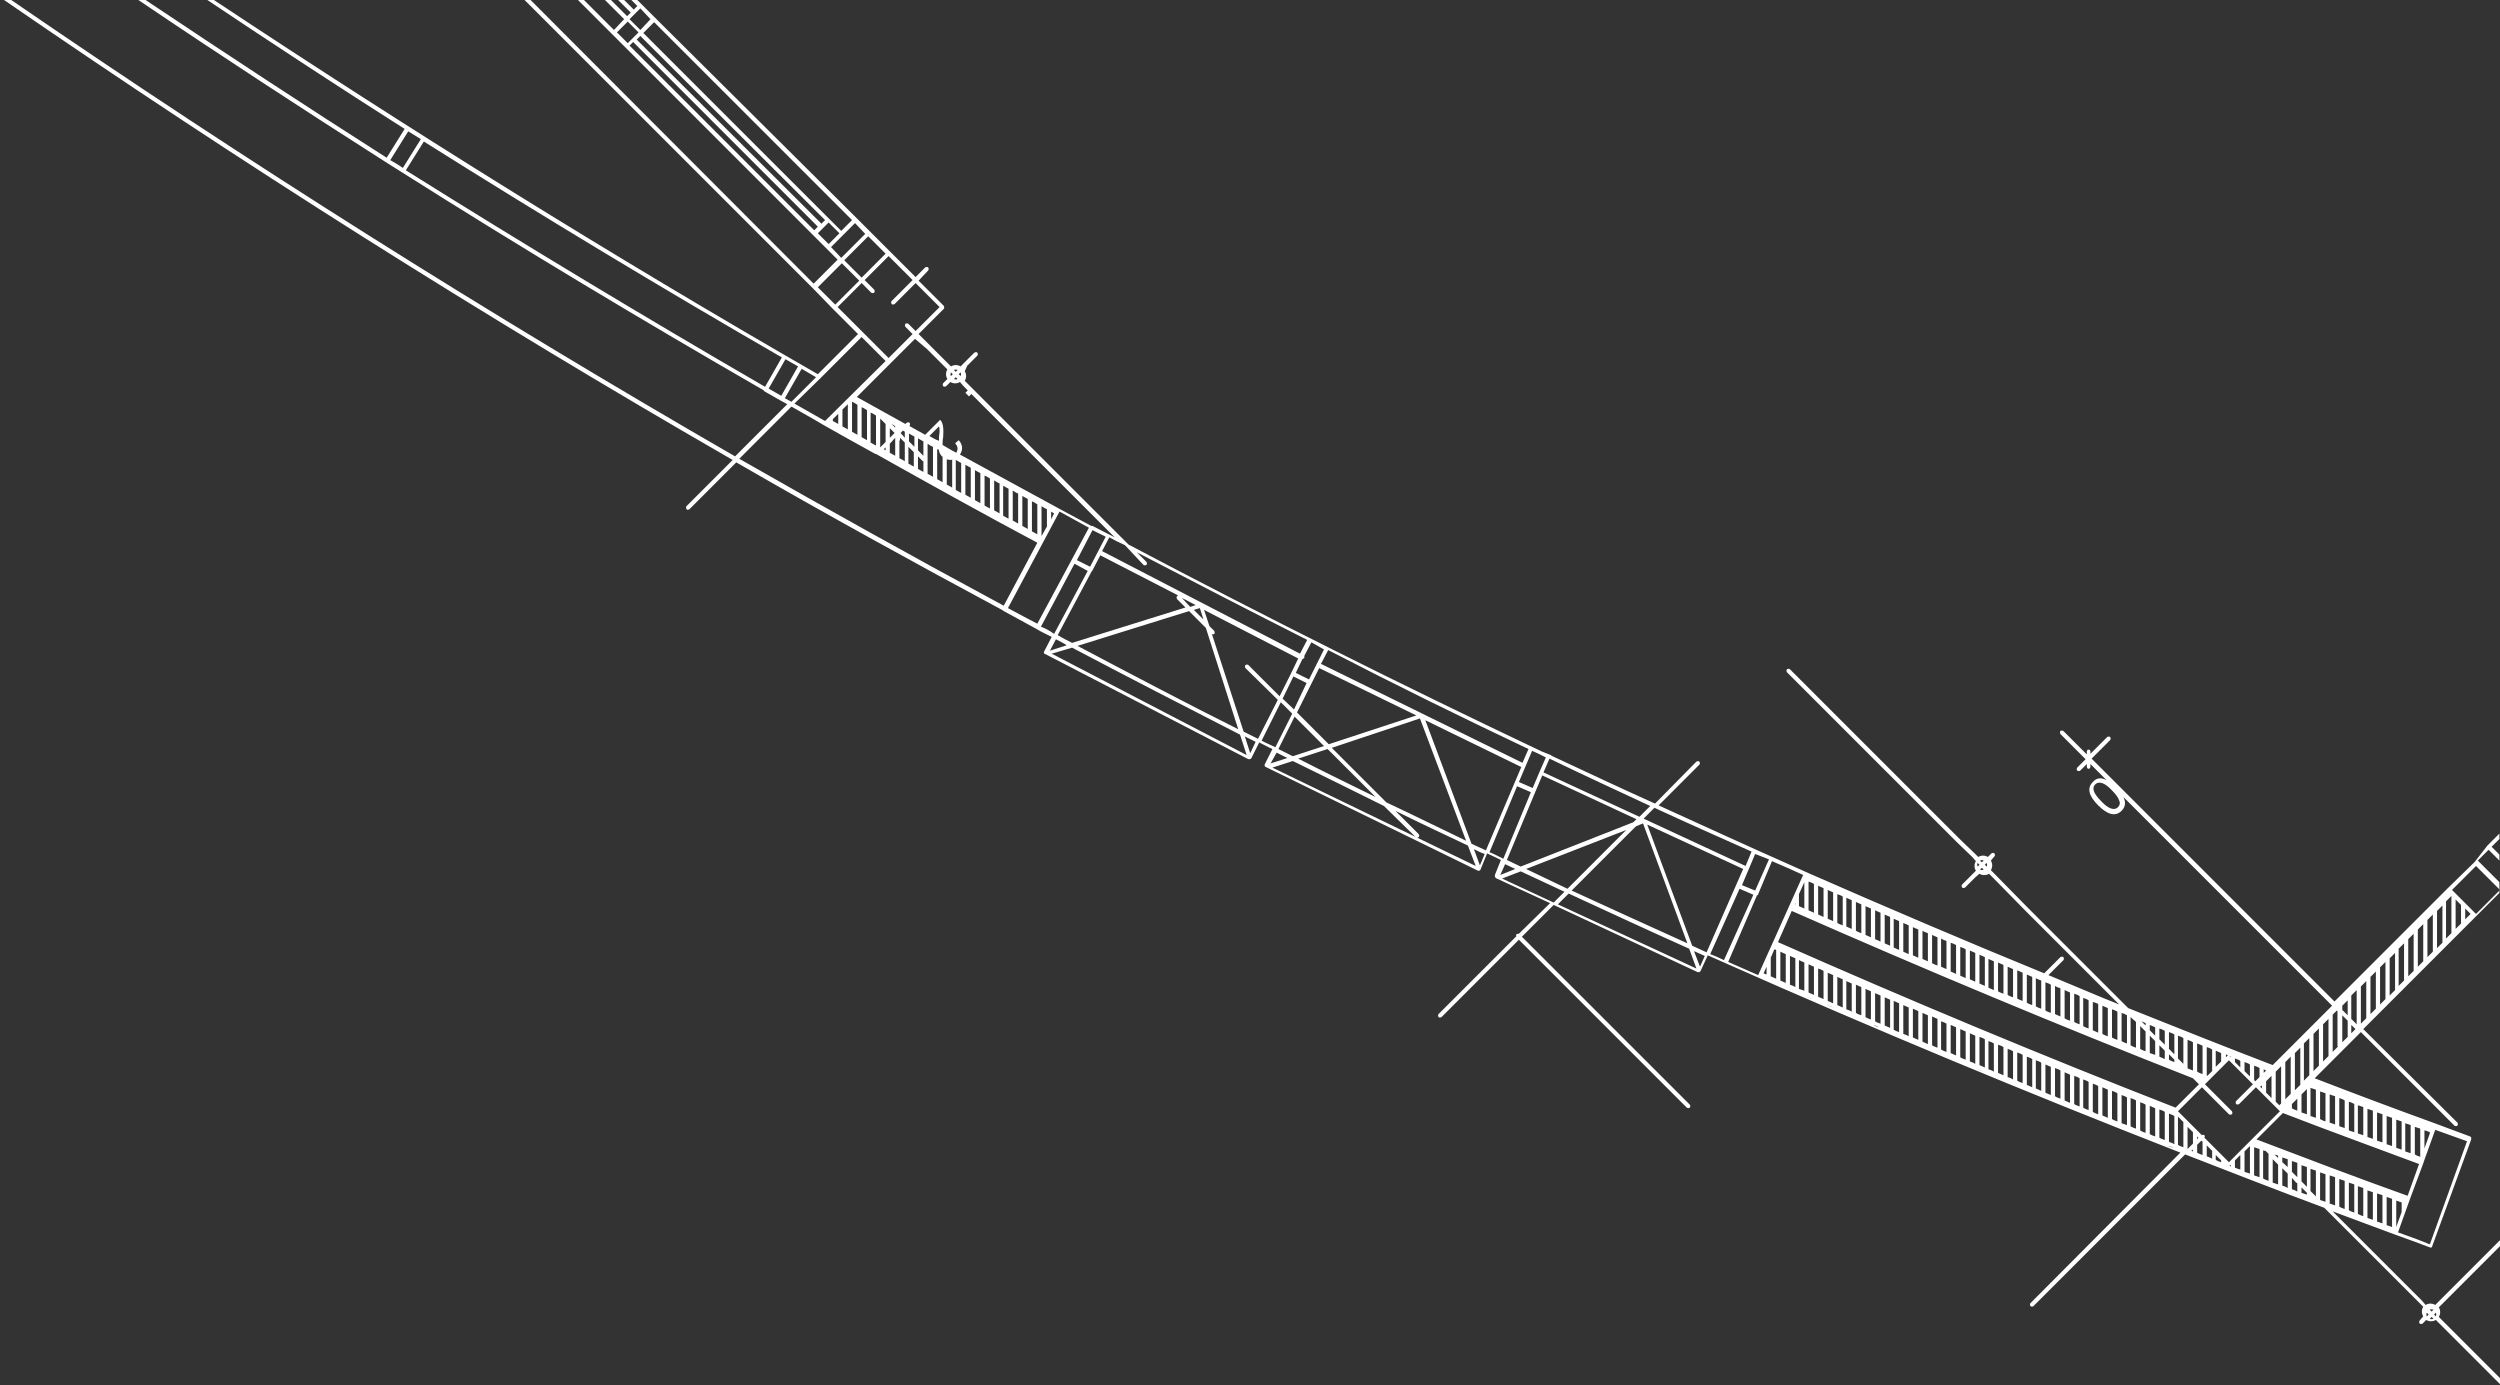 <svg width="500" height="277" viewBox="0 0 500 277" fill="none" xmlns="http://www.w3.org/2000/svg">
<rect x="0" y="0" width="500" height="277" fill="#333333" stroke="none"/>
<path d="M494.962 172.354L494.723 172.594L489.565 177.631L466.896 200.3L420 153.403L418.321 151.724L420 150.045L422.039 148.006C422.159 147.886 422.159 147.646 422.039 147.406C421.919 147.286 421.559 147.286 421.439 147.406L419.4 149.445L418.081 150.765V150.285C418.081 150.045 417.961 149.925 417.721 149.925C417.601 149.925 417.481 149.925 417.481 150.045C417.361 150.165 417.361 150.285 417.361 150.405V150.885L416.042 149.565L412.684 146.207C412.564 146.087 412.204 146.087 412.084 146.207C411.964 146.327 411.964 146.567 412.084 146.807L415.442 150.165L417.121 151.844L415.442 153.523C415.322 153.643 415.322 154.003 415.442 154.123C415.562 154.243 415.922 154.243 416.042 154.123L417.361 152.804V153.283C417.361 153.523 417.481 153.763 417.721 153.763C417.961 153.763 418.081 153.523 418.081 153.283V152.804L419.4 154.123L421.319 156.042C420.24 155.442 419.28 155.562 418.561 156.402C417.361 157.601 417.721 159.16 419.64 161.079C421.559 162.999 423.118 163.358 424.318 162.159C425.157 161.319 425.157 160.36 424.678 159.4L466.417 201.139L460.78 206.777L454.543 213.014C444.827 209.295 435.232 205.457 425.637 201.619L412.324 188.306L405.487 181.469L398.891 174.753L398.771 174.633L398.171 174.033C398.531 173.433 398.531 172.714 398.171 172.114L398.891 171.274C399.01 171.154 399.01 170.915 398.891 170.675C398.771 170.555 398.411 170.555 398.291 170.675L397.571 171.394C396.971 171.034 396.252 171.034 395.652 171.394L394.932 170.675L391.934 167.796L391.574 167.436L357.991 133.853C357.871 133.733 357.631 133.733 357.391 133.853C357.271 133.973 357.271 134.213 357.391 134.453L390.974 168.036L391.454 168.516L394.453 171.394L395.172 172.234C394.812 172.834 394.812 173.553 395.172 174.153L394.453 174.873L392.414 176.912C392.294 177.031 392.294 177.271 392.414 177.511C392.534 177.631 392.894 177.631 393.013 177.511L395.052 175.472L395.892 174.753C396.492 175.112 397.211 175.112 397.811 174.753L398.411 175.352L398.531 175.472L405.127 182.189L411.964 189.025L423.838 200.9C419.04 198.981 414.363 196.942 409.685 195.022L412.684 192.024C412.804 191.904 412.804 191.664 412.684 191.424C412.564 191.304 412.324 191.304 412.084 191.424L408.845 194.663C393.013 188.186 377.301 181.469 361.709 174.633L359.31 173.553C350.075 169.475 340.96 165.277 331.724 161.079L339.88 152.924C340 152.804 340 152.564 339.88 152.324C339.76 152.204 339.52 152.204 339.28 152.324L331.004 160.72C324.048 157.601 317.211 154.363 310.255 151.124C310.255 151.005 310.135 151.005 310.135 151.005L308.336 150.285C280.51 137.091 252.924 123.298 225.697 108.906L197.031 80.24L195.472 78.681L193.673 76.882L192.953 76.162C193.313 75.562 193.313 74.843 192.953 74.243L193.433 73.163L195.472 71.124C195.592 71.004 195.592 70.765 195.472 70.525C195.352 70.405 195.112 70.405 194.873 70.525L192.834 72.564L192.114 73.283C191.514 72.924 190.795 72.924 190.195 73.283L189.475 72.564L188.516 71.604L186.117 69.205L183.718 66.807L188.756 61.769C188.876 61.649 188.876 61.409 188.756 61.169L183.718 56.132L185.637 54.093C185.757 53.973 185.757 53.613 185.637 53.493C185.517 53.373 185.157 53.373 185.037 53.493L183.118 55.412L178.081 50.375L174.003 46.297L171.364 43.658L131.064 3.598L128.426 0.96L127.466 0H126.267L127.466 1.199L126.747 1.919L124.828 0H123.628L126.147 2.519L125.427 3.238L122.189 0H120.989L124.828 3.838L122.789 5.997L120.39 3.598L116.792 0H115.592L119.67 4.078L122.309 6.717L124.948 9.355L126.387 10.795L133.223 17.631L140.06 24.468L162.489 46.897L165.127 49.535L167.526 51.934L162.729 56.732L106.117 0H104.918L162.609 57.691L166.567 61.769L171.604 66.807L171.244 67.166L163.568 74.843C122.669 51.334 82.369 26.267 42.789 0H41.469C54.543 8.756 67.736 17.391 80.93 25.787L77.331 31.544C61.139 21.229 45.067 10.675 29.115 0H27.676C43.988 11.034 60.54 21.829 77.091 32.384L80.33 34.423C104.198 49.535 128.426 64.048 152.774 78.081C152.774 78.081 152.774 78.081 152.774 78.201L156.132 80.12L157.451 80.84L147.016 91.274C97.721 62.849 49.385 32.384 2.249 0H0.81C48.186 32.624 96.762 63.328 146.537 91.994L137.301 101.229C137.181 101.349 137.181 101.589 137.301 101.829C137.421 102.069 137.661 101.949 137.901 101.829L147.256 92.474C164.888 102.669 182.759 112.504 200.63 122.099C200.63 122.219 200.75 122.219 200.75 122.219L207.346 125.817C208.306 126.417 209.385 126.897 210.345 127.376L208.786 130.375V130.495V130.615C208.786 130.735 208.786 130.735 208.906 130.735L249.685 151.844H249.805C249.925 151.844 250.165 151.844 250.285 151.604L251.844 148.486C252.804 148.966 253.643 149.445 254.483 149.805L252.923 152.924V153.043V153.163C252.923 153.163 252.924 153.163 253.043 153.283C253.043 153.403 253.043 153.403 253.163 153.403L295.622 174.153H295.742C295.862 174.153 295.862 174.153 295.862 174.153C295.862 174.153 295.862 174.153 295.982 174.033C295.982 174.033 296.102 174.033 296.102 173.913L297.421 170.675C298.381 171.154 299.22 171.514 300.18 171.994L298.98 174.992V175.112C298.98 175.232 298.98 175.232 298.98 175.232C298.98 175.232 298.98 175.232 298.98 175.352C298.98 175.352 298.98 175.352 299.1 175.472C299.22 175.592 299.1 175.472 299.1 175.592L310.015 180.63L303.778 186.747C303.658 186.747 303.418 186.747 303.298 186.867C303.178 186.987 303.178 187.106 303.298 187.226L287.706 202.819C287.586 202.939 287.586 203.178 287.706 203.418C287.826 203.538 288.066 203.538 288.306 203.418L303.778 187.946L337.361 221.529C337.481 221.649 337.841 221.649 337.961 221.529C338.081 221.409 338.081 221.049 337.961 220.93L304.378 187.346L310.735 180.99L339.52 194.423C339.64 194.423 339.64 194.423 339.76 194.423C339.76 194.423 339.76 194.423 339.88 194.423L340 194.303C340 194.303 340.12 194.303 340.12 194.183L341.559 191.064C342.639 191.544 343.718 192.024 344.797 192.504C374.783 205.817 405.367 218.531 436.072 230.525L406.087 260.63C405.967 260.75 405.967 260.99 406.087 261.229C406.207 261.349 406.567 261.349 406.687 261.229L437.031 230.885C446.267 234.483 455.502 238.081 464.858 241.559L466.057 242.759L483.928 260.63L484.648 261.349C484.288 261.949 484.288 262.669 484.648 263.268L483.928 264.108C483.808 264.228 483.808 264.468 483.928 264.708C484.048 264.828 484.408 264.828 484.528 264.708L485.247 263.988C485.847 264.348 486.567 264.348 487.166 263.988L487.886 264.708L491.244 268.066L500 276.822V275.622L491.844 267.466L488.486 264.108L487.766 263.388C488.126 262.789 488.126 262.069 487.766 261.469L488.486 260.75L500 249.235V248.036L487.886 260.15L487.046 260.99C486.447 260.63 485.727 260.63 485.127 260.99L484.408 260.15L466.537 242.279C470.615 243.838 474.693 245.277 478.771 246.837L483.088 248.396C484.048 248.756 485.007 249.115 485.967 249.475C486.207 249.595 486.447 249.475 486.447 249.235L494.243 227.886C494.243 227.766 494.243 227.646 494.243 227.526C494.243 227.406 494.123 227.406 494.003 227.286L486.926 224.648C479.01 221.769 470.974 218.771 462.938 215.652L472.174 206.417L490.884 225.127C491.004 225.247 491.364 225.247 491.484 225.127C491.604 225.007 491.604 224.648 491.484 224.528L472.654 205.817L495.322 183.148L499.88 178.591V176.432L495.562 172.114L497.721 169.955L499.88 172.114V170.915L498.321 169.355L499.88 167.796V166.717L497.481 169.115L494.962 172.354ZM423.598 161.439C422.879 162.159 421.679 161.799 420.24 160.24C418.681 158.681 418.321 157.601 419.04 156.882C419.76 156.162 420.96 156.522 422.399 158.081C423.238 158.921 423.718 159.64 423.838 160.12C424.078 160.6 423.958 161.079 423.598 161.439ZM395.532 173.313C395.412 173.073 395.412 172.834 395.532 172.594L395.892 172.954L395.532 173.313ZM396.012 173.913L396.372 173.553L396.732 173.913C396.492 174.033 396.252 174.033 396.012 173.913ZM396.372 172.474L396.012 172.114C396.252 171.994 396.492 171.994 396.732 172.114L396.372 172.474ZM397.331 173.313L396.971 172.954L397.331 172.594C397.451 172.834 397.451 173.073 397.331 173.313ZM485.967 263.748L486.327 263.388L486.687 263.748C486.447 263.868 486.087 263.868 485.967 263.748ZM487.166 262.549C487.286 262.789 487.286 263.028 487.166 263.268L486.807 262.909L487.166 262.549ZM486.687 261.949L486.327 262.309L485.967 261.949C486.087 261.829 486.447 261.829 486.687 261.949ZM485.727 262.909L485.367 263.268C485.247 263.028 485.247 262.789 485.367 262.549L485.727 262.909ZM461.859 207.616V215.052L460.78 216.132V208.696L461.859 207.616ZM460.3 218.891L461.379 217.811V222.849C461.019 222.729 460.66 222.609 460.3 222.489V218.891ZM460.06 209.535V216.972L458.98 218.051V210.615L460.06 209.535ZM458.381 220.81L459.46 219.73V222.129C459.1 222.009 458.741 221.889 458.381 221.649V220.81ZM457.061 212.414L458.141 211.334V218.771L457.061 219.85V212.414ZM455.142 214.333L456.222 213.253V220.69L455.862 221.049L455.142 220.33V214.333ZM453.223 216.252L454.303 215.172V219.61L453.223 218.531V216.252ZM453.223 214.093L452.743 214.573V213.853C452.863 213.973 452.983 213.973 453.223 214.093ZM452.384 217.091V217.691L452.024 217.331L452.384 217.091ZM450.824 213.133C451.184 213.253 451.544 213.373 451.904 213.613V215.412L451.064 216.252L450.824 216.012V213.133ZM448.905 212.414C449.265 212.534 449.625 212.654 449.985 212.894V215.292L448.905 214.213V212.414ZM446.986 211.694C447.346 211.814 447.706 211.934 448.066 212.174V213.493L446.986 212.414V211.694ZM446.147 211.334V211.454L445.907 211.214C446.027 211.214 446.147 211.334 446.147 211.334ZM445.667 211.094C445.547 211.094 445.427 211.094 445.427 211.214L445.187 211.454V210.855C445.307 210.975 445.427 210.975 445.667 211.094ZM444.228 210.615V212.294L443.148 213.373V210.135C443.508 210.255 443.868 210.495 444.228 210.615ZM441.349 209.415C441.709 209.535 442.069 209.655 442.429 209.895V214.213L441.469 215.172C441.469 215.172 441.349 215.172 441.349 215.052V209.415ZM439.43 208.696C439.79 208.816 440.15 208.936 440.51 209.175V214.813C440.15 214.693 439.79 214.573 439.43 214.333V208.696ZM437.511 207.976C437.871 208.096 438.231 208.216 438.591 208.456V214.093C438.231 213.973 437.991 213.853 437.631 213.733L437.511 213.613V207.976ZM435.592 207.136C435.952 207.256 436.312 207.376 436.672 207.616V212.774L435.592 211.694V207.136ZM435.592 212.774C435.712 212.894 435.592 212.774 435.592 212.774V212.774ZM433.793 206.417C434.153 206.537 434.513 206.657 434.873 206.897V210.855L433.793 209.775V206.417ZM433.793 210.855L434.873 211.934V212.414C434.513 212.294 434.153 212.174 433.793 211.934V210.855ZM431.874 205.697C432.234 205.817 432.594 205.937 432.953 206.177V208.936L431.874 207.856V205.697ZM431.874 209.055L432.953 210.135V211.814C432.594 211.694 432.234 211.454 431.874 211.334V209.055ZM429.955 204.978C430.315 205.097 430.675 205.337 431.034 205.457V207.136L429.955 206.057V204.978ZM431.034 208.216V210.975C430.675 210.855 430.315 210.735 429.955 210.615V207.136L431.034 208.216ZM429.115 204.618V205.097L428.276 204.258C428.516 204.378 428.876 204.498 429.115 204.618ZM428.036 205.217L429.115 206.297V210.255C428.756 210.135 428.396 210.015 428.036 209.775V205.217ZM426.117 203.418C426.237 203.418 426.237 203.418 426.237 203.538L427.196 204.378V209.535C426.837 209.415 426.477 209.295 426.117 209.055V203.418ZM424.318 202.579C424.678 202.699 425.037 202.819 425.397 203.058V208.696C425.037 208.576 424.678 208.456 424.318 208.216V202.579ZM422.399 201.859C422.759 201.979 423.118 202.099 423.478 202.339V207.976C423.118 207.856 422.759 207.736 422.399 207.496V201.859ZM420.48 201.139C420.84 201.259 421.199 201.499 421.559 201.619V207.256C421.199 207.136 420.84 207.016 420.48 206.777V201.139ZM419.64 200.78V206.537C419.28 206.417 418.92 206.177 418.561 206.057V200.42C418.92 200.42 419.28 200.66 419.64 200.78ZM416.642 199.58C417.001 199.7 417.361 199.82 417.721 200.06V205.697C417.361 205.577 417.001 205.457 416.642 205.217V199.58ZM414.842 198.741C415.202 198.861 415.562 198.981 415.922 199.22V204.858C415.562 204.738 415.202 204.618 414.842 204.378V198.741ZM412.923 198.021C413.283 198.141 413.643 198.381 414.003 198.501V204.138C413.643 204.018 413.283 203.898 412.923 203.658V198.021ZM412.084 197.661V203.298C411.724 203.178 411.364 202.939 411.004 202.819V197.181C411.364 197.421 411.724 197.541 412.084 197.661ZM409.085 196.462C409.445 196.582 409.805 196.702 410.165 196.942V202.579C409.805 202.459 409.445 202.339 409.085 202.099V196.462ZM408.246 196.102V201.739C407.886 201.619 407.526 201.499 407.166 201.259V195.622C407.526 195.862 407.886 195.982 408.246 196.102ZM405.367 194.903C405.727 195.022 406.087 195.262 406.447 195.382V201.02C406.087 200.9 405.727 200.78 405.367 200.54V194.903ZM403.448 194.063C403.808 194.183 404.168 194.423 404.528 194.543V200.18C404.168 200.06 403.808 199.94 403.448 199.7V194.063ZM401.529 193.343C401.889 193.463 402.249 193.703 402.609 193.823V199.46C402.249 199.34 401.889 199.22 401.529 198.98V193.343ZM399.61 192.504C399.97 192.624 400.33 192.864 400.69 192.984V198.741C400.33 198.621 399.97 198.501 399.61 198.261V192.504ZM397.691 191.784C398.051 191.904 398.411 192.144 398.771 192.264V198.021C398.411 197.901 398.051 197.661 397.691 197.541V191.784ZM395.892 190.945C396.252 191.064 396.612 191.304 396.971 191.424V197.181C396.612 197.061 396.252 196.822 395.892 196.702V190.945ZM393.973 190.105C394.333 190.225 394.693 190.465 395.052 190.585V196.342C394.693 196.222 394.333 195.982 393.973 195.862V190.105ZM392.054 189.385C392.414 189.505 392.774 189.625 393.133 189.865V195.622C392.774 195.502 392.414 195.262 392.054 195.142V189.385ZM390.135 188.546C390.495 188.666 390.855 188.786 391.214 189.025V194.783C390.855 194.663 390.495 194.423 390.135 194.303V188.546ZM389.295 188.186V193.823C388.936 193.703 388.576 193.463 388.216 193.343V187.706C388.576 187.946 388.936 188.066 389.295 188.186ZM386.417 186.986C386.777 187.106 387.136 187.346 387.496 187.466V193.103C387.136 192.984 386.777 192.864 386.417 192.624V186.986ZM385.577 186.627V192.264C385.217 192.144 384.858 191.904 384.498 191.784V186.147C384.858 186.387 385.217 186.507 385.577 186.627ZM382.579 185.427C382.938 185.547 383.298 185.787 383.658 185.907V191.544C383.298 191.424 382.938 191.184 382.579 191.064V185.427ZM380.66 184.588C381.019 184.708 381.379 184.948 381.739 185.067V190.825C381.379 190.705 381.019 190.465 380.66 190.345V184.588ZM378.741 183.748C379.1 183.868 379.46 184.108 379.82 184.228V189.985C379.46 189.865 379.1 189.625 378.741 189.505V183.748ZM376.941 182.909C377.301 183.028 377.661 183.268 378.021 183.388V189.145C377.661 189.025 377.301 188.786 376.941 188.666V182.909ZM375.022 182.069C375.382 182.189 375.742 182.429 376.102 182.549V188.306C375.742 188.186 375.382 187.946 375.022 187.826V182.069ZM374.183 181.709V187.466C373.823 187.346 373.463 187.106 373.103 186.986V181.229C373.463 181.349 373.823 181.589 374.183 181.709ZM371.184 180.39C371.544 180.51 371.904 180.75 372.264 180.87V186.627C371.904 186.507 371.544 186.387 371.184 186.147V180.39ZM369.265 179.55C369.625 179.67 369.985 179.91 370.345 180.03V185.787C369.985 185.667 369.625 185.427 369.265 185.307V179.55ZM367.466 178.831C367.826 178.951 368.186 179.07 368.546 179.31V185.067C368.186 184.948 367.826 184.828 367.466 184.588V178.831ZM365.547 177.991C365.907 178.111 366.267 178.351 366.627 178.471V184.228C366.267 184.108 365.907 183.868 365.547 183.748V177.991ZM363.628 177.151C363.988 177.271 364.348 177.511 364.708 177.631V183.388C364.348 183.268 363.988 183.028 363.628 182.909V177.151ZM361.709 176.312C362.069 176.432 362.429 176.552 362.788 176.792V182.549C362.429 182.429 362.069 182.189 361.709 182.069V176.312ZM353.793 171.874L351.034 178.111L348.396 177.031L349.715 173.913L351.034 170.795L353.793 171.874ZM330.884 161.559C337.361 164.558 343.838 167.436 350.315 170.315L349.115 173.193L328.965 163.838L328.726 163.718L330.884 161.559ZM325.247 165.997L313.493 177.751C310.735 176.432 307.976 175.112 305.217 173.793L325.247 165.997ZM304.138 173.313C303.178 172.834 302.339 172.474 301.379 171.994L307.136 158.201L308.456 155.082L327.286 163.838L326.687 164.438L304.138 173.313ZM327.166 165.277L328.606 164.678L337.481 188.666C329.805 185.187 322.129 181.709 314.333 178.111L327.166 165.277ZM309.895 151.724C316.612 154.963 323.328 158.081 330.045 161.199L327.886 163.358L308.696 154.483L309.895 151.724ZM307.736 150.765C308.216 151.005 308.696 151.244 309.175 151.484L307.856 154.483L306.537 157.601L303.778 156.402L306.417 150.165L307.736 150.765ZM305.697 149.805L304.498 152.564L284.468 142.729L264.198 132.774L265.637 130.015C278.831 136.852 292.264 143.448 305.697 149.805ZM258.801 141.889L256.522 139.73L258.681 135.292L261.319 136.612L258.801 141.889ZM263.838 133.613L283.268 143.088L265.757 148.846L259.4 142.489L263.838 133.613ZM258.92 143.328L264.798 149.205L258.561 151.244C257.601 150.765 256.642 150.285 255.682 149.805L258.92 143.328ZM265.517 149.805L275.112 159.4C269.955 156.882 264.798 154.363 259.64 151.724L265.517 149.805ZM266.357 149.565L283.988 143.688L293.223 168.156C287.946 165.637 282.669 162.999 277.271 160.48L266.357 149.565ZM264.798 129.895L261.799 135.892L259.16 134.573L260.48 131.814C260.6 131.814 260.72 131.694 260.84 131.574C260.96 131.454 260.84 131.334 260.84 131.214L262.279 128.456L264.798 129.895ZM228.696 112.984C228.816 113.103 229.055 113.103 229.295 112.984C229.415 112.864 229.415 112.624 229.295 112.384L227.376 110.465C238.651 116.342 250.045 122.219 261.439 127.976L260 130.735L220.42 110.225L221.859 107.466C222.939 108.066 223.898 108.546 224.977 109.025L228.696 112.984ZM218.381 114.183C218.381 114.183 218.501 114.183 218.501 114.063L220.06 111.064L235.652 119.1C235.532 119.1 235.532 119.1 235.412 119.22C235.292 119.34 235.292 119.58 235.412 119.82L237.091 121.499L214.423 128.576C213.463 128.096 212.504 127.616 211.544 127.016L218.381 114.183ZM218.021 113.343L215.382 112.024L218.501 106.027L221.139 107.346L218.021 113.343ZM236.372 119.58L239.13 121.019L238.051 121.379L236.372 119.58ZM237.811 122.219L241.169 125.577L247.646 145.847C236.852 140.45 226.177 134.813 215.502 129.175L237.811 122.219ZM238.771 121.979L239.97 121.619L240.69 123.898L238.771 121.979ZM192.114 74.483C192.234 74.723 192.234 74.963 192.114 75.202L191.754 74.843L192.114 74.483ZM191.514 74.003L191.154 74.363L190.795 74.003C191.034 73.883 191.274 73.883 191.514 74.003ZM191.154 75.442L191.514 75.802C191.274 75.922 191.034 75.922 190.795 75.802L191.154 75.442ZM190.195 74.483L190.555 74.843L190.195 75.202C190.075 75.082 190.075 74.723 190.195 74.483ZM185.397 69.805L187.796 72.204L188.756 73.163L189.475 73.883C189.115 74.483 189.115 75.202 189.475 75.802L188.636 76.642C188.516 76.762 188.516 77.001 188.636 77.241C188.756 77.361 188.995 77.361 189.235 77.241L190.075 76.402C190.675 76.762 191.394 76.762 191.994 76.402L192.714 77.241L193.553 78.081L193.073 78.561L193.793 79.28L194.273 78.801L194.513 79.04L196.072 80.6L222.938 107.466C221.499 106.747 219.94 105.907 218.501 105.187C218.381 105.187 218.381 105.187 218.261 105.187L211.784 101.709C205.187 98.111 198.591 94.513 191.994 90.915C192.594 89.955 192.594 88.996 191.754 88.036L191.034 88.636C191.274 88.996 191.514 89.235 191.514 89.715C191.514 89.955 191.394 90.315 191.274 90.555C190.315 90.075 189.355 89.475 188.516 88.996C188.516 88.516 188.516 88.036 188.636 87.436C188.756 85.757 188.636 84.558 188.036 83.958L185.037 86.957C183.958 86.357 182.879 85.757 181.799 85.157H181.919C182.039 85.037 182.039 84.678 181.919 84.558C181.799 84.438 181.439 84.438 181.319 84.558L181.079 84.798C177.841 82.999 174.603 81.199 171.364 79.4L177.961 72.804L182.998 67.766L185.397 69.805ZM210.825 102.669L210.225 103.868V102.309C210.345 102.429 210.585 102.549 210.825 102.669ZM209.385 101.829V105.307L208.306 107.226V101.229C208.666 101.469 209.025 101.709 209.385 101.829ZM207.466 100.87V106.867C207.106 106.627 206.747 106.507 206.387 106.267V100.27C206.747 100.39 207.106 100.63 207.466 100.87ZM205.547 99.79V105.787C205.187 105.547 204.828 105.427 204.468 105.187V99.19C204.828 99.43 205.187 99.55 205.547 99.79ZM203.628 98.711V104.708C203.268 104.468 202.908 104.348 202.549 104.108V98.111C202.908 98.351 203.268 98.591 203.628 98.711ZM201.709 97.751V103.748C201.349 103.508 200.989 103.388 200.63 103.148V97.151C200.989 97.391 201.349 97.511 201.709 97.751ZM199.91 96.672V102.669C199.55 102.429 199.19 102.309 198.831 102.069V96.072C199.19 96.312 199.55 96.552 199.91 96.672ZM197.991 95.712V101.709C197.631 101.469 197.271 101.349 196.912 101.109V95.112C197.271 95.232 197.631 95.472 197.991 95.712ZM196.072 94.633V100.63C195.712 100.39 195.352 100.27 194.992 100.03V94.033C195.352 94.273 195.712 94.393 196.072 94.633ZM194.153 99.55C193.793 99.31 193.433 99.19 193.073 98.951V92.954C193.433 93.193 193.793 93.313 194.153 93.553V99.55ZM192.234 92.594V98.591C191.874 98.351 191.514 98.231 191.154 97.991V91.994C191.514 92.234 191.874 92.354 192.234 92.594ZM190.435 91.874V97.511C190.075 97.271 189.715 97.151 189.355 96.912V91.874C189.595 91.874 189.835 91.994 190.075 91.994C190.195 91.994 190.315 91.994 190.435 91.874ZM185.877 87.196L187.796 85.277C187.916 85.637 187.916 85.997 187.916 86.357L187.796 87.436C187.796 87.676 187.796 87.916 187.796 88.156C187.076 87.916 186.477 87.556 185.877 87.196ZM186.597 89.355V95.352C186.237 95.112 185.877 94.993 185.517 94.753V88.756C185.877 88.996 186.237 89.235 186.597 89.355ZM187.436 89.835C187.556 89.835 187.676 89.955 187.796 89.955C187.796 90.075 187.796 90.195 187.796 90.195C187.916 90.675 188.156 91.034 188.396 91.274C188.396 91.274 188.516 91.274 188.516 91.394V96.432C188.156 96.192 187.796 96.072 187.436 95.832V89.835ZM184.678 91.154L183.598 90.075V87.676C183.958 87.916 184.318 88.036 184.678 88.276V91.154ZM184.678 92.234V94.393C184.318 94.153 183.958 94.033 183.598 93.793V91.274L184.558 92.234H184.678ZM181.799 88.276V86.717C182.159 86.957 182.519 87.076 182.879 87.316V89.355L181.799 88.276ZM182.759 90.435V93.313C182.399 93.073 182.039 92.954 181.679 92.714V89.355L182.759 90.435ZM180.12 86.597L180.6 86.117C180.72 86.237 180.84 86.237 180.959 86.357V87.556L180.12 86.597ZM180.959 88.516V92.234C180.6 91.994 180.24 91.874 179.88 91.634V88.156L180 88.036V87.556L180.959 88.516ZM179.04 87.556V91.154C178.681 90.915 178.321 90.795 177.961 90.555V88.756L179.04 87.556ZM177.961 87.556V85.637L178.921 86.597L177.961 87.556ZM179.04 85.517L178.321 84.798C178.561 84.918 178.801 85.037 179.04 85.277V85.517ZM176.042 89.475V83.718L177.121 84.798V88.396L176.042 89.475ZM177.121 89.475V90.075C177.001 89.955 176.882 89.955 176.762 89.835L177.121 89.475ZM175.202 83.118V89.115C174.843 88.876 174.483 88.756 174.123 88.516V82.519C174.483 82.639 174.843 82.879 175.202 83.118ZM173.403 82.039V88.036C173.043 87.796 172.684 87.676 172.324 87.436V81.439C172.684 81.559 173.043 81.799 173.403 82.039ZM171.484 80.96V86.957C171.124 86.717 170.765 86.597 170.405 86.357V80.36C170.765 80.48 171.124 80.72 171.484 80.96ZM177.121 50.735L172.324 55.532L168.846 52.054L173.643 47.256L177.121 50.735ZM170.405 44.018L168.246 46.177L165.847 43.778L128.666 6.597L130.825 4.438L170.405 44.018ZM165.007 44.018L164.288 44.738L127.346 7.916L128.066 7.196L165.007 44.018ZM128.066 1.679L130.105 3.838L128.066 5.997L125.907 3.838L128.066 1.679ZM123.388 6.477L125.547 4.318L127.706 6.477L125.547 8.636L123.388 6.477ZM140.78 23.988L133.943 17.151L127.106 10.315L125.907 9.115L126.627 8.396L163.568 45.337L162.849 46.057L140.78 23.988ZM163.568 46.657L165.727 44.498L167.886 46.657L165.727 48.816L163.568 46.657ZM166.207 49.415L168.606 47.017L171.004 44.618L173.043 46.777L168.246 51.574L166.207 49.415ZM163.568 57.451L168.366 52.654L171.844 56.132L167.046 60.929L163.568 57.451ZM167.526 61.409L172.324 56.612L174.243 58.531C174.363 58.651 174.603 58.651 174.843 58.531C174.962 58.411 174.962 58.051 174.843 57.931L172.924 56.012L177.721 51.214L182.519 56.012L178.321 60.21C178.201 60.33 178.201 60.57 178.321 60.81C178.441 60.929 178.801 60.929 178.921 60.81L183.118 56.612L187.916 61.409L183.118 66.207L181.679 64.768C181.559 64.648 181.199 64.648 181.079 64.768C180.96 64.888 180.96 65.127 181.079 65.367L182.519 66.807L177.721 71.604L172.684 66.567L167.526 61.409ZM164.168 75.562L171.964 67.766L172.324 67.406L177.121 72.204L165.007 84.198L158.891 80.72L164.168 75.562ZM169.565 80.84V85.877C169.205 85.637 168.846 85.517 168.486 85.277V81.919L169.565 80.84ZM167.646 82.759V84.798C167.286 84.558 166.926 84.438 166.567 84.198V83.838L167.646 82.759ZM78.051 32.024L81.649 26.267L84.168 27.826L80.57 33.583C79.73 32.983 78.891 32.504 78.051 32.024ZM81.169 34.063L84.768 28.306C108.396 43.178 132.264 57.571 156.372 71.484L153.013 77.361C128.786 63.328 104.918 48.935 81.169 34.063ZM153.733 77.721L157.091 71.844L159.61 73.283L156.252 79.16C155.412 78.681 154.573 78.201 153.733 77.721ZM156.971 79.64L160.33 73.763L163.208 75.442L158.291 80.36C157.811 80.12 157.451 79.88 156.971 79.64ZM147.856 91.754L158.291 81.319C159.73 82.159 161.289 82.999 162.729 83.838L164.768 85.037C168.126 86.957 171.604 88.876 175.082 90.795C175.082 90.795 175.082 90.795 175.202 90.795C185.877 96.792 196.672 102.789 207.466 108.546L200.75 121.139C183.118 111.664 165.487 101.829 147.856 91.754ZM201.589 121.619L211.904 102.309L217.781 105.547L207.466 124.738C205.547 123.778 203.628 122.699 201.589 121.619ZM208.186 125.337L214.903 112.744L217.541 114.183L210.825 126.777C209.985 126.177 209.145 125.697 208.186 125.337ZM211.184 127.856C211.904 128.216 212.624 128.576 213.343 129.055L209.985 130.135L211.184 127.856ZM210.345 130.735L214.423 129.535C225.577 135.412 236.732 141.169 248.006 146.927L249.325 151.005L210.345 130.735ZM250.045 150.645L248.965 147.286C249.685 147.646 250.405 148.006 251.124 148.366L250.045 150.645ZM251.604 147.766C250.645 147.286 249.685 146.807 248.726 146.327L242.369 126.777C242.489 126.897 242.729 126.897 242.849 126.777C242.968 126.657 242.968 126.417 242.849 126.177L241.889 125.217L240.81 121.979L259.64 131.694L258.201 134.693L255.922 139.25L249.685 133.013C249.565 132.894 249.205 132.894 249.085 133.013C248.965 133.133 248.965 133.493 249.085 133.613L255.562 139.97L251.604 147.766ZM252.324 148.126L256.162 140.45L258.441 142.729L255.082 149.445C254.123 148.966 253.163 148.606 252.324 148.126ZM255.322 150.525C256.042 150.885 256.762 151.244 257.481 151.604L254.123 152.684L255.322 150.525ZM254.483 153.523L258.561 152.204C264.678 155.202 270.795 158.201 276.792 161.199L283.148 167.436C283.268 167.556 283.508 167.556 283.748 167.436C283.868 167.316 283.868 166.957 283.748 166.837L279.07 162.159C283.868 164.558 288.786 166.837 293.583 169.115L295.142 173.193L254.483 153.523ZM295.982 173.073L294.783 169.835C295.502 170.195 296.222 170.555 296.942 170.795L295.982 173.073ZM297.181 170.075C296.222 169.595 295.262 169.235 294.303 168.756L285.067 144.048L304.258 153.403L297.181 170.075ZM297.901 170.435L303.418 157.241L306.177 158.441L300.66 171.754C299.7 171.274 298.861 170.795 297.901 170.435ZM301.019 172.834C301.739 173.193 302.339 173.433 303.058 173.793L300.06 174.992L301.019 172.834ZM310.735 180.51L300.42 175.712L304.138 174.273C307.017 175.592 310.015 177.031 312.893 178.351L310.735 180.51ZM311.574 180.87L313.733 178.711C321.769 182.429 329.805 186.147 337.841 189.745L339.28 193.703L311.574 180.87ZM340 193.343L338.801 190.225C339.52 190.585 340.24 190.825 340.959 191.184L340 193.343ZM341.319 190.465C340.36 189.985 339.4 189.625 338.441 189.145L329.445 164.918L348.636 173.793L341.319 190.465ZM344.797 192.024C343.838 191.544 342.998 191.184 342.039 190.825L347.916 177.751L350.675 178.951L344.797 192.024ZM345.637 192.384L351.394 179.07C351.514 179.07 351.634 178.951 351.634 178.831L354.393 172.234L357.991 173.793C358.83 174.153 359.79 174.633 360.63 174.992L357.991 180.87L351.634 195.022L345.637 192.384ZM360.869 176.432V181.709C360.51 181.589 360.15 181.349 359.79 181.229V178.831L360.869 176.432ZM359.07 180.63V180.87C359.07 180.87 359.07 180.87 358.95 180.87L359.07 180.63ZM353.313 194.903C353.073 194.783 352.954 194.783 352.714 194.663L353.313 193.343V194.903ZM355.232 195.742C354.873 195.622 354.513 195.382 354.153 195.262V191.544L354.872 189.865C354.992 189.865 355.112 189.985 355.232 189.985V195.742ZM357.151 196.582C356.792 196.462 356.432 196.222 356.072 196.102V190.345C356.432 190.465 356.792 190.705 357.151 190.825V196.582ZM359.19 198.381C358.711 198.141 358.231 197.901 357.751 197.781C358.111 197.901 358.591 198.141 359.19 198.381C359.19 198.261 359.19 198.261 359.19 198.381ZM357.991 196.942V191.184C358.351 191.304 358.711 191.544 359.07 191.664V197.421C358.711 197.181 358.351 197.061 357.991 196.942ZM360.989 199.1C360.51 198.861 359.91 198.621 359.43 198.381C360.03 198.741 360.51 198.861 360.989 199.1ZM359.79 197.781V192.024C360.15 192.144 360.51 192.384 360.869 192.504V198.141C360.51 198.021 360.15 197.901 359.79 197.781ZM361.349 199.34C361.349 199.34 361.349 199.22 361.349 199.34C361.949 199.58 362.429 199.82 362.909 199.94C362.429 199.82 361.829 199.58 361.349 199.34ZM361.709 192.864C362.069 192.984 362.429 193.223 362.788 193.343V198.98C362.429 198.861 362.069 198.621 361.709 198.501V192.864ZM363.148 200.06C363.148 200.06 363.148 200.18 363.148 200.06C363.268 200.18 363.268 200.06 363.148 200.06C363.748 200.3 364.228 200.54 364.828 200.78C364.228 200.54 363.748 200.3 363.148 200.06ZM363.628 193.703C363.988 193.823 364.348 193.943 364.708 194.183V199.82C364.348 199.7 363.988 199.46 363.628 199.34V193.703ZM365.187 200.9C365.787 201.139 366.267 201.379 366.747 201.499C366.147 201.379 365.667 201.139 365.187 200.9ZM365.547 200.18V194.543C365.907 194.663 366.267 194.903 366.627 195.022V200.66C366.267 200.54 365.907 200.3 365.547 200.18ZM366.986 201.739C367.586 201.979 368.066 202.219 368.546 202.459C368.066 202.219 367.586 201.979 366.986 201.739ZM367.466 201.02V195.382C367.826 195.502 368.186 195.742 368.546 195.862V201.499C368.186 201.379 367.826 201.139 367.466 201.02ZM368.906 202.579C369.505 202.819 369.985 203.058 370.465 203.178C369.985 203.058 369.505 202.819 368.906 202.579ZM369.265 201.859V196.222C369.625 196.342 369.985 196.582 370.345 196.702V202.339C369.985 202.099 369.625 201.979 369.265 201.859ZM372.384 204.018C371.904 203.778 371.304 203.538 370.825 203.298C371.304 203.538 371.904 203.778 372.384 204.018ZM371.184 202.579V196.942C371.544 197.061 371.904 197.301 372.264 197.421V203.058C371.904 202.939 371.544 202.819 371.184 202.579ZM372.744 204.138C372.983 204.258 373.223 204.378 373.583 204.498C373.223 204.378 372.983 204.258 372.744 204.138ZM373.103 203.418V197.781C373.463 197.901 373.823 198.141 374.183 198.261V203.898C373.823 203.778 373.463 203.658 373.103 203.418ZM374.663 204.978C375.022 205.097 375.382 205.217 375.742 205.457C375.262 205.337 374.902 205.097 374.663 204.978ZM376.102 204.738C375.742 204.618 375.382 204.498 375.022 204.258V198.621C375.382 198.741 375.742 198.981 376.102 199.1V204.738ZM378.021 205.577C377.661 205.457 377.301 205.217 376.941 205.097V199.46C377.301 199.58 377.661 199.82 378.021 199.94V205.577ZM379.82 206.417C379.46 206.297 379.1 206.177 378.741 205.937V200.18C379.1 200.3 379.46 200.54 379.82 200.66V206.417ZM380.66 206.777V201.02C381.019 201.139 381.379 201.379 381.739 201.499V207.256C381.379 207.016 381.019 206.897 380.66 206.777ZM383.658 207.976C383.298 207.856 382.938 207.616 382.579 207.496V201.739C382.938 201.859 383.298 202.099 383.658 202.219V207.976ZM385.577 208.816C385.217 208.696 384.858 208.456 384.498 208.336V202.579C384.858 202.699 385.217 202.939 385.577 203.058V208.816ZM387.496 209.535C387.136 209.415 386.777 209.295 386.417 209.055V203.298C386.777 203.418 387.136 203.658 387.496 203.778V209.535ZM389.295 210.375C388.936 210.255 388.576 210.135 388.216 209.895V204.258C388.576 204.378 388.936 204.498 389.295 204.738V210.375ZM391.214 211.094C390.855 210.975 390.495 210.735 390.135 210.615V204.978C390.495 205.097 390.855 205.337 391.214 205.457V211.094ZM393.133 211.934C392.774 211.814 392.414 211.694 392.054 211.454V205.817C392.414 205.937 392.774 206.177 393.133 206.297V211.934ZM395.172 213.613C394.693 213.373 394.213 213.253 393.733 213.014C394.213 213.253 394.693 213.373 395.172 213.613ZM393.973 212.294V206.657C394.333 206.777 394.693 207.016 395.052 207.136V212.774C394.693 212.534 394.333 212.414 393.973 212.294ZM396.971 214.453C396.492 214.213 395.892 213.973 395.412 213.853C396.012 213.973 396.492 214.213 396.971 214.453ZM395.892 213.014V207.376C396.252 207.496 396.612 207.616 396.971 207.856V213.493C396.612 213.373 396.252 213.133 395.892 213.014ZM398.891 215.172C398.411 214.933 397.811 214.693 397.331 214.573C397.931 214.813 398.411 214.933 398.891 215.172ZM397.691 213.853V208.216C398.051 208.336 398.411 208.456 398.771 208.696V214.333C398.411 214.093 398.051 213.973 397.691 213.853ZM400.81 216.012C400.33 215.772 399.73 215.532 399.25 215.412C399.73 215.532 400.33 215.772 400.81 216.012ZM399.61 214.573V208.936C399.97 209.055 400.33 209.175 400.69 209.415V215.052C400.33 214.933 399.97 214.693 399.61 214.573ZM401.169 216.132C401.649 216.372 402.129 216.492 402.729 216.732C402.129 216.492 401.649 216.372 401.169 216.132ZM401.529 215.412V209.775C401.889 209.895 402.249 210.015 402.609 210.255V215.892C402.249 215.652 401.889 215.532 401.529 215.412ZM404.528 216.612C404.168 216.492 403.808 216.372 403.448 216.132V210.495C403.808 210.615 404.168 210.735 404.528 210.975V216.612ZM406.447 217.451C406.087 217.331 405.727 217.091 405.367 216.972V211.334C405.727 211.454 406.087 211.574 406.447 211.814V217.451ZM408.246 218.171C407.886 218.051 407.526 217.811 407.166 217.691V212.054C407.526 212.174 407.886 212.294 408.246 212.534V218.171ZM410.165 219.01C409.805 218.891 409.445 218.651 409.085 218.531V212.894C409.445 213.013 409.805 213.253 410.165 213.373V219.01ZM412.084 219.73C411.724 219.61 411.364 219.49 411.004 219.25V213.613C411.364 213.733 411.724 213.853 412.084 214.093V219.73ZM414.003 220.57C413.643 220.45 413.283 220.21 412.923 220.09V214.453C413.283 214.573 413.643 214.813 414.003 214.933V220.57ZM415.922 221.289C415.562 221.169 415.202 221.049 414.842 220.81V215.172C415.202 215.292 415.562 215.412 415.922 215.652V221.289ZM417.721 222.009C417.361 221.889 417.001 221.769 416.642 221.529V215.892C417.001 216.012 417.361 216.132 417.721 216.372V222.009ZM419.64 222.849C419.28 222.729 418.92 222.609 418.561 222.369V216.732C418.92 216.852 419.28 216.972 419.64 217.211V222.849ZM421.559 223.568C421.199 223.448 420.84 223.208 420.48 223.088V217.451C420.84 217.571 421.199 217.811 421.559 217.931V223.568ZM423.478 224.288C423.118 224.168 422.759 224.048 422.399 223.808V218.171C422.759 218.291 423.118 218.411 423.478 218.651V224.288ZM425.397 225.008C425.037 224.888 424.678 224.768 424.318 224.648V219.01C424.678 219.13 425.037 219.25 425.397 219.49V225.008ZM427.196 225.727C426.837 225.607 426.477 225.487 426.117 225.247V219.61C426.477 219.73 426.837 219.85 427.196 220.09V225.727ZM429.115 226.567C428.756 226.447 428.396 226.327 428.036 226.087V220.45C428.396 220.57 428.756 220.69 429.115 220.93V226.567ZM431.034 227.286C430.675 227.166 430.315 227.046 429.955 226.807V221.169C430.315 221.289 430.675 221.529 431.034 221.649V227.286ZM433.073 228.966C432.834 228.846 432.594 228.726 432.354 228.606C432.474 228.726 432.714 228.846 433.073 228.966ZM431.874 227.526V221.889C432.234 222.009 432.594 222.129 432.953 222.369V228.006C432.594 227.886 432.234 227.766 431.874 227.526ZM433.433 229.085C433.913 229.205 434.513 229.445 434.992 229.685C434.393 229.445 433.913 229.325 433.433 229.085ZM433.793 228.366V222.729C434.153 222.849 434.513 222.969 434.873 223.208V228.846C434.513 228.606 434.033 228.486 433.793 228.366ZM355.592 188.426L358.351 182.189C384.738 193.823 411.724 205.097 438.591 215.652L439.79 216.852L435.112 221.529C408.366 211.094 381.619 199.94 355.592 188.426ZM436.672 229.445C436.312 229.325 435.952 229.205 435.592 228.966V223.328L436.672 224.408V229.445ZM438.591 230.285C438.471 230.285 438.351 230.165 438.231 230.165L438.591 229.925V230.285ZM438.591 228.726L437.511 229.805V225.367L438.591 226.447V228.726ZM440.51 231.005C440.15 230.885 439.79 230.765 439.43 230.525V228.966L440.27 228.126L440.51 228.366V231.005ZM439.43 227.886V227.286L439.67 227.526L439.43 227.886ZM442.429 231.724C442.069 231.604 441.709 231.364 441.349 231.244V229.085L442.429 230.165V231.724ZM444.228 232.444C443.868 232.324 443.508 232.204 443.148 231.964V231.005L444.228 232.084V232.444ZM440.87 227.526C440.99 227.406 440.99 227.166 440.87 227.046C440.75 226.927 440.51 226.927 440.39 227.046L435.592 222.249L440.39 217.451L442.789 219.85L445.787 222.849C445.907 222.969 446.147 222.969 446.387 222.849C446.507 222.729 446.507 222.489 446.387 222.249L443.388 219.25L440.989 216.852L445.787 212.054L450.585 216.852L447.226 220.21C447.106 220.33 447.106 220.69 447.226 220.81C447.346 220.93 447.586 220.93 447.826 220.81L451.184 217.451L451.424 217.691L455.742 222.009L455.982 222.249L445.787 232.444L440.87 227.526ZM446.147 233.283C446.027 233.283 446.027 233.283 445.907 233.163L446.147 232.924V233.283ZM446.986 233.523V232.084L448.066 231.005V233.883C447.706 233.883 447.346 233.643 446.986 233.523ZM449.985 234.723C449.625 234.603 449.265 234.483 448.905 234.363V230.285L449.985 229.205V234.723ZM451.904 235.442C451.544 235.322 451.184 235.202 450.824 235.082V229.445C451.184 229.565 451.544 229.685 451.904 229.805V235.442ZM453.703 236.162C453.343 236.042 452.983 235.922 452.624 235.682V230.045C452.744 230.165 452.863 230.165 453.103 230.165L453.343 230.405L453.703 230.765V236.162ZM455.622 236.882C455.262 236.762 454.902 236.642 454.543 236.522V231.844L455.622 232.924V236.882ZM455.622 231.604L454.902 230.885C455.142 231.005 455.382 231.005 455.622 231.124V231.604ZM456.462 237.121V233.643L457.541 234.723V237.601C457.181 237.361 456.822 237.241 456.462 237.121ZM456.462 232.444V231.484C456.822 231.604 457.181 231.724 457.541 231.844V233.403L456.462 232.444ZM458.381 237.841V235.562L459.22 236.522L459.46 236.642V238.321C459.1 238.081 458.741 237.961 458.381 237.841ZM459.46 235.442L458.381 234.363V232.204C458.741 232.324 459.1 232.444 459.46 232.564V235.442ZM461.379 238.921C461.019 238.801 460.66 238.681 460.3 238.561V237.481L461.379 238.561V238.921ZM461.379 237.361L460.3 236.282V233.043C460.66 233.163 461.019 233.283 461.379 233.403V237.361ZM463.178 239.28L462.099 238.201V233.763C462.459 233.883 462.819 234.003 463.178 234.123V239.28ZM465.097 240.36C464.738 240.24 464.378 240.12 464.018 240V234.483C464.378 234.603 464.738 234.723 465.097 234.843V240.36ZM467.016 241.079C466.657 240.96 466.297 240.84 465.937 240.72V235.082C466.297 235.202 466.657 235.322 467.016 235.442V241.079ZM468.935 241.799C468.576 241.679 468.216 241.559 467.856 241.319V235.802C468.216 235.922 468.576 236.042 468.935 236.162V241.799ZM470.855 242.519C470.495 242.399 470.135 242.279 469.775 242.039V236.522C470.135 236.642 470.495 236.762 470.855 236.882V242.519ZM471.574 242.759V237.241C471.934 237.361 472.294 237.481 472.654 237.601V243.238C472.294 243.118 471.934 242.998 471.574 242.759ZM474.573 243.958C474.213 243.838 473.853 243.718 473.493 243.598V238.081C473.853 238.201 474.213 238.321 474.573 238.441V243.958ZM476.492 244.678C476.132 244.558 475.772 244.438 475.412 244.318V238.681C475.772 238.801 476.132 238.921 476.492 239.04V244.678ZM478.411 245.397C478.051 245.277 477.691 245.157 477.331 245.037V239.4C477.691 239.52 478.051 239.64 478.411 239.76V245.397ZM451.304 227.886L456.582 222.609C465.577 226.087 474.812 229.445 483.808 232.804L481.529 239.16C471.454 235.562 461.379 231.724 451.304 227.886ZM479.25 240.12C479.61 240.24 479.97 240.36 480.33 240.48V242.399L479.25 245.397V240.12ZM485.967 226.447V226.687L484.887 229.685V226.087C485.247 226.087 485.607 226.327 485.967 226.447ZM484.648 232.684L484.887 231.964L487.046 225.967L493.403 228.246L485.967 248.876L483.568 247.916C482.249 247.436 480.929 246.957 479.61 246.477L479.73 246.117L482.009 239.76L484.648 232.684C484.648 232.804 484.648 232.804 484.648 232.684ZM482.968 225.367C483.328 225.487 483.688 225.607 484.048 225.727V231.364C483.688 231.244 483.328 231.124 482.968 230.885V225.367ZM482.129 225.008V230.645C481.769 230.525 481.409 230.405 481.049 230.285V224.648C481.409 224.768 481.769 224.888 482.129 225.008ZM480.33 224.288V229.925C479.97 229.805 479.61 229.685 479.25 229.565V223.928C479.61 224.048 479.97 224.168 480.33 224.288ZM477.331 223.208C477.691 223.328 478.051 223.448 478.411 223.568V229.205C478.051 229.085 477.691 228.966 477.331 228.846V223.208ZM475.412 222.489C475.772 222.609 476.132 222.729 476.492 222.849V228.486C476.132 228.366 475.772 228.246 475.412 228.126V222.489ZM473.493 221.769C473.853 221.889 474.213 222.009 474.573 222.129V227.766C474.213 227.646 473.853 227.526 473.493 227.406V221.769ZM471.574 221.049C471.934 221.169 472.294 221.289 472.654 221.409V227.046C472.294 226.927 471.934 226.807 471.574 226.687V221.049ZM469.775 220.33C470.135 220.45 470.495 220.57 470.855 220.81V226.447C470.495 226.327 470.135 226.207 469.775 226.087V220.33ZM467.856 219.61C468.216 219.73 468.576 219.85 468.935 220.09V225.607C468.576 225.487 468.216 225.367 467.856 225.247V219.61ZM465.937 218.891C466.297 219.01 466.657 219.13 467.016 219.25V224.888C466.657 224.768 466.297 224.648 465.937 224.528V218.891ZM464.018 218.291C464.378 218.411 464.738 218.531 465.097 218.651V224.288C464.738 224.168 464.378 224.048 464.018 223.808V218.291ZM463.178 217.931V223.568C462.819 223.448 462.459 223.328 462.099 223.208V217.571C462.459 217.691 462.819 217.811 463.178 217.931ZM463.778 213.133L462.699 214.213V206.777L463.778 205.697V213.133ZM465.697 211.214L464.618 212.294V204.858L465.697 203.778V211.214ZM467.616 209.295L466.537 210.375V202.939L467.376 202.099L467.496 202.219V209.295H467.616ZM469.535 207.376L468.456 208.456V203.058L469.535 204.138V207.376ZM468.456 201.979V201.139L469.535 200.06V203.058L468.456 201.979ZM470.255 206.657V204.978L471.094 205.817L470.255 206.657ZM470.255 203.778V199.1L471.334 198.021V204.858L470.255 203.778ZM473.253 203.658L472.174 204.738V197.301L473.253 196.222V203.658ZM475.172 201.739L474.093 202.819V195.382L475.172 194.303V201.739ZM477.091 199.82L476.012 200.9V193.463L477.091 192.384V199.82ZM479.01 198.021L477.931 199.1V191.664L479.01 190.585V198.021ZM480.81 196.102L479.73 197.181V189.745L480.81 188.666V196.102ZM482.729 194.183L481.649 195.262V187.826L482.729 186.747V194.183ZM484.648 192.264L483.568 193.343V185.907L484.648 184.828V192.264ZM486.567 190.345L485.487 191.424V183.988L486.567 182.909V190.345ZM487.406 189.625V182.189L488.486 181.109V188.546L487.406 189.625ZM490.285 186.627L489.205 187.706V180.27L490.285 179.19V186.627ZM492.204 184.708L491.124 185.787V179.91L492.204 180.99V184.708ZM493.043 183.868V181.709L494.123 182.789L493.043 183.868ZM500 177.991L495.202 182.789L494.962 182.549L490.645 178.231L490.405 177.991L495.202 173.193L500 177.991Z" fill="white"/>
</svg>
